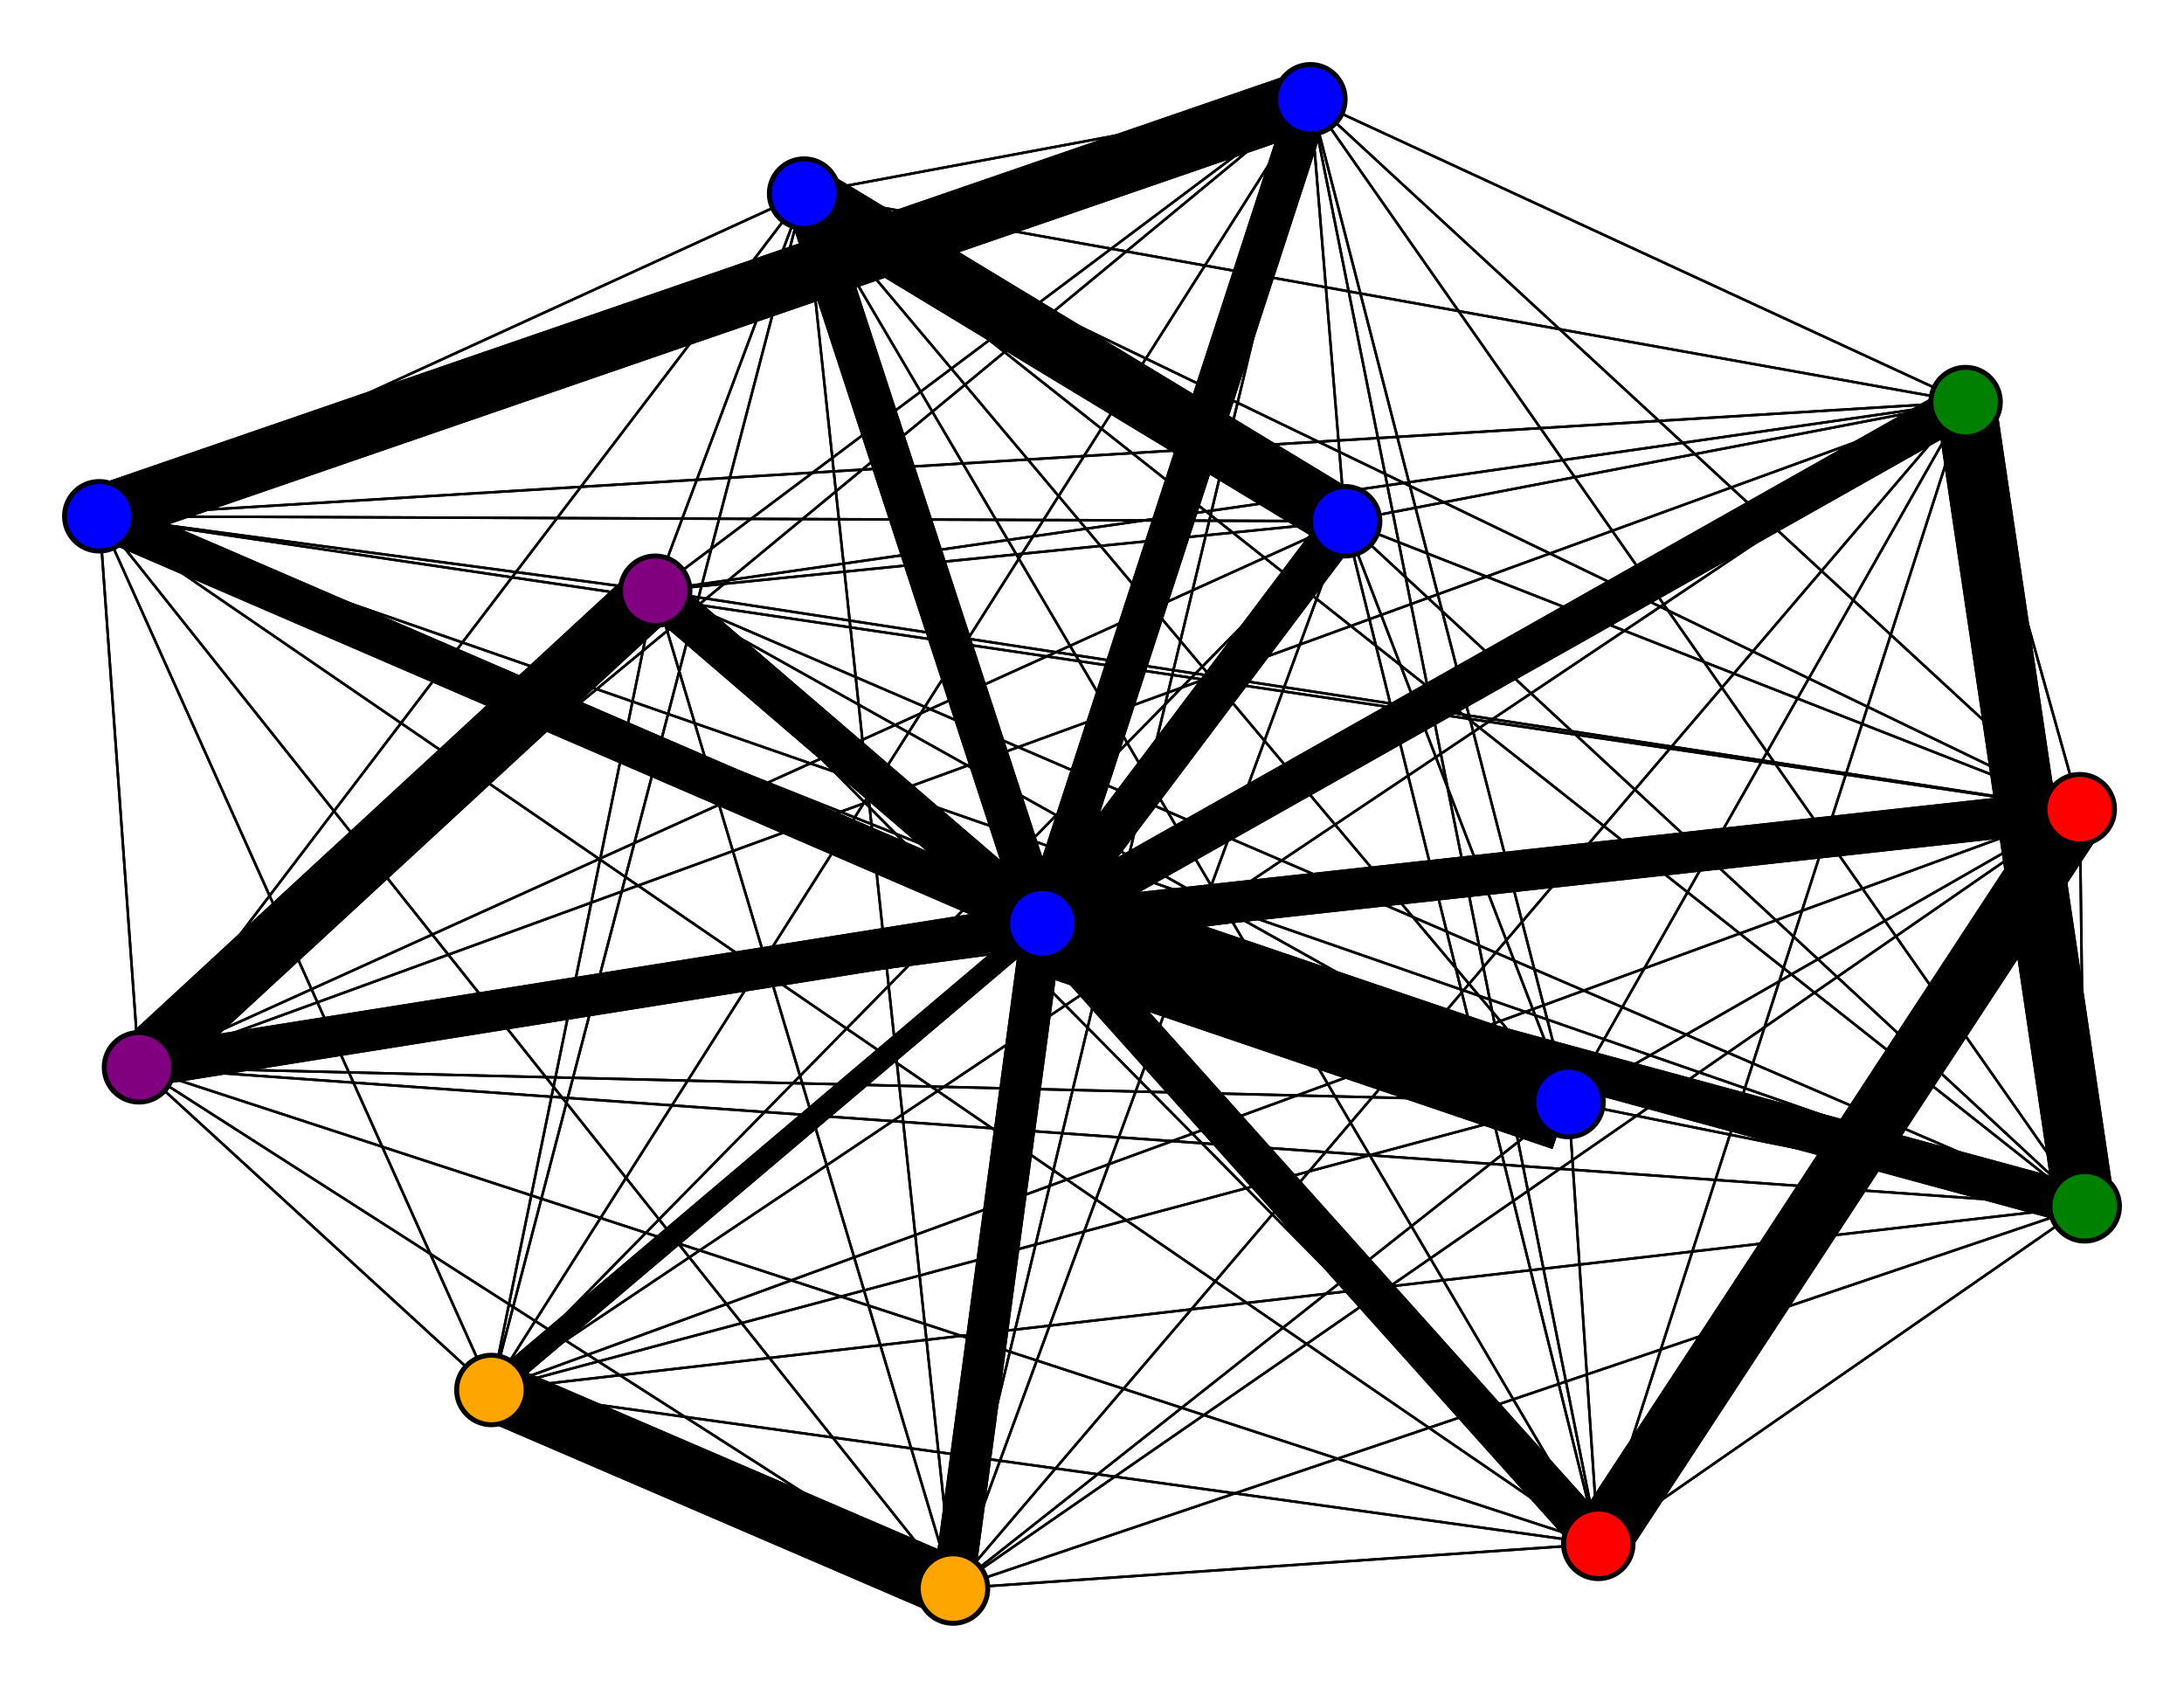 <svg width="440" height="340" xmlns="http://www.w3.org/2000/svg">
<path stroke-width="8.3" stroke="black" d="M 210 186 192 320"/>
<path stroke-width="0.5" stroke="black" d="M 271 105 28 215"/>
<path stroke-width="8.3" stroke="black" d="M 20 104 210 186"/>
<path stroke-width="0.5" stroke="black" d="M 20 104 192 320"/>
<path stroke-width="0.5" stroke="black" d="M 20 104 316 222"/>
<path stroke-width="0.5" stroke="black" d="M 20 104 132 119"/>
<path stroke-width="0.5" stroke="black" d="M 20 104 396 81"/>
<path stroke-width="0.5" stroke="black" d="M 20 104 419 163"/>
<path stroke-width="12.2" stroke="black" d="M 20 104 264 20"/>
<path stroke-width="0.5" stroke="black" d="M 271 105 99 280"/>
<path stroke-width="0.5" stroke="black" d="M 20 104 162 39"/>
<path stroke-width="0.5" stroke="black" d="M 20 104 322 311"/>
<path stroke-width="0.5" stroke="black" d="M 20 104 420 243"/>
<path stroke-width="0.5" stroke="black" d="M 20 104 99 280"/>
<path stroke-width="0.5" stroke="black" d="M 20 104 28 215"/>
<path stroke-width="8.3" stroke="black" d="M 322 311 210 186"/>
<path stroke-width="0.5" stroke="black" d="M 322 311 192 320"/>
<path stroke-width="0.5" stroke="black" d="M 322 311 316 222"/>
<path stroke-width="0.5" stroke="black" d="M 322 311 132 119"/>
<path stroke-width="0.5" stroke="black" d="M 20 104 271 105"/>
<path stroke-width="0.5" stroke="black" d="M 271 105 420 243"/>
<path stroke-width="0.5" stroke="black" d="M 271 105 322 311"/>
<path stroke-width="0.5" stroke="black" d="M 271 105 20 104"/>
<path stroke-width="0.5" stroke="black" d="M 162 39 316 222"/>
<path stroke-width="0.5" stroke="black" d="M 162 39 132 119"/>
<path stroke-width="0.5" stroke="black" d="M 162 39 396 81"/>
<path stroke-width="0.5" stroke="black" d="M 162 39 419 163"/>
<path stroke-width="0.5" stroke="black" d="M 162 39 264 20"/>
<path stroke-width="12.2" stroke="black" d="M 162 39 271 105"/>
<path stroke-width="0.5" stroke="black" d="M 162 39 20 104"/>
<path stroke-width="0.5" stroke="black" d="M 162 39 322 311"/>
<path stroke-width="0.5" stroke="black" d="M 162 39 420 243"/>
<path stroke-width="0.5" stroke="black" d="M 162 39 99 280"/>
<path stroke-width="0.5" stroke="black" d="M 162 39 28 215"/>
<path stroke-width="8.3" stroke="black" d="M 271 105 210 186"/>
<path stroke-width="0.5" stroke="black" d="M 271 105 192 320"/>
<path stroke-width="0.5" stroke="black" d="M 271 105 316 222"/>
<path stroke-width="0.5" stroke="black" d="M 271 105 132 119"/>
<path stroke-width="0.5" stroke="black" d="M 271 105 396 81"/>
<path stroke-width="0.5" stroke="black" d="M 271 105 419 163"/>
<path stroke-width="0.5" stroke="black" d="M 271 105 264 20"/>
<path stroke-width="12.2" stroke="black" d="M 271 105 162 39"/>
<path stroke-width="0.5" stroke="black" d="M 322 311 396 81"/>
<path stroke-width="12.2" stroke="black" d="M 322 311 419 163"/>
<path stroke-width="0.5" stroke="black" d="M 322 311 264 20"/>
<path stroke-width="0.5" stroke="black" d="M 322 311 162 39"/>
<path stroke-width="0.5" stroke="black" d="M 99 280 419 163"/>
<path stroke-width="0.5" stroke="black" d="M 99 280 264 20"/>
<path stroke-width="0.5" stroke="black" d="M 99 280 162 39"/>
<path stroke-width="0.5" stroke="black" d="M 99 280 271 105"/>
<path stroke-width="0.5" stroke="black" d="M 99 280 20 104"/>
<path stroke-width="0.5" stroke="black" d="M 99 280 322 311"/>
<path stroke-width="0.5" stroke="black" d="M 99 280 420 243"/>
<path stroke-width="0.5" stroke="black" d="M 99 280 28 215"/>
<path stroke-width="8.3" stroke="black" d="M 28 215 210 186"/>
<path stroke-width="0.5" stroke="black" d="M 28 215 192 320"/>
<path stroke-width="0.5" stroke="black" d="M 28 215 316 222"/>
<path stroke-width="12.2" stroke="black" d="M 28 215 132 119"/>
<path stroke-width="0.5" stroke="black" d="M 28 215 396 81"/>
<path stroke-width="0.5" stroke="black" d="M 28 215 419 163"/>
<path stroke-width="0.5" stroke="black" d="M 28 215 264 20"/>
<path stroke-width="0.5" stroke="black" d="M 28 215 162 39"/>
<path stroke-width="0.5" stroke="black" d="M 28 215 271 105"/>
<path stroke-width="0.5" stroke="black" d="M 28 215 20 104"/>
<path stroke-width="0.5" stroke="black" d="M 28 215 322 311"/>
<path stroke-width="0.5" stroke="black" d="M 99 280 396 81"/>
<path stroke-width="0.5" stroke="black" d="M 162 39 192 320"/>
<path stroke-width="0.5" stroke="black" d="M 99 280 132 119"/>
<path stroke-width="12.2" stroke="black" d="M 99 280 192 320"/>
<path stroke-width="0.5" stroke="black" d="M 322 311 271 105"/>
<path stroke-width="0.5" stroke="black" d="M 322 311 20 104"/>
<path stroke-width="0.5" stroke="black" d="M 322 311 420 243"/>
<path stroke-width="0.5" stroke="black" d="M 322 311 99 280"/>
<path stroke-width="0.5" stroke="black" d="M 322 311 28 215"/>
<path stroke-width="8.3" stroke="black" d="M 420 243 210 186"/>
<path stroke-width="0.5" stroke="black" d="M 420 243 192 320"/>
<path stroke-width="0.5" stroke="black" d="M 420 243 316 222"/>
<path stroke-width="0.5" stroke="black" d="M 420 243 132 119"/>
<path stroke-width="12.2" stroke="black" d="M 420 243 396 81"/>
<path stroke-width="0.5" stroke="black" d="M 420 243 419 163"/>
<path stroke-width="0.5" stroke="black" d="M 420 243 264 20"/>
<path stroke-width="0.5" stroke="black" d="M 420 243 162 39"/>
<path stroke-width="0.5" stroke="black" d="M 420 243 271 105"/>
<path stroke-width="0.5" stroke="black" d="M 420 243 20 104"/>
<path stroke-width="0.5" stroke="black" d="M 420 243 322 311"/>
<path stroke-width="0.5" stroke="black" d="M 420 243 99 280"/>
<path stroke-width="0.5" stroke="black" d="M 420 243 28 215"/>
<path stroke-width="4.4" stroke="black" d="M 99 280 210 186"/>
<path stroke-width="0.5" stroke="black" d="M 99 280 316 222"/>
<path stroke-width="8.3" stroke="black" d="M 162 39 210 186"/>
<path stroke-width="0.5" stroke="black" d="M 264 20 28 215"/>
<path stroke-width="0.5" stroke="black" d="M 264 20 99 280"/>
<path stroke-width="12.2" stroke="black" d="M 192 320 99 280"/>
<path stroke-width="0.5" stroke="black" d="M 192 320 28 215"/>
<path stroke-width="20.0" stroke="black" d="M 316 222 210 186"/>
<path stroke-width="0.5" stroke="black" d="M 316 222 192 320"/>
<path stroke-width="0.5" stroke="black" d="M 316 222 132 119"/>
<path stroke-width="0.5" stroke="black" d="M 316 222 396 81"/>
<path stroke-width="0.5" stroke="black" d="M 316 222 419 163"/>
<path stroke-width="0.5" stroke="black" d="M 316 222 264 20"/>
<path stroke-width="0.5" stroke="black" d="M 316 222 162 39"/>
<path stroke-width="0.5" stroke="black" d="M 316 222 271 105"/>
<path stroke-width="0.5" stroke="black" d="M 316 222 20 104"/>
<path stroke-width="0.5" stroke="black" d="M 316 222 322 311"/>
<path stroke-width="0.5" stroke="black" d="M 316 222 420 243"/>
<path stroke-width="0.5" stroke="black" d="M 316 222 99 280"/>
<path stroke-width="0.5" stroke="black" d="M 316 222 28 215"/>
<path stroke-width="8.3" stroke="black" d="M 132 119 210 186"/>
<path stroke-width="0.5" stroke="black" d="M 132 119 192 320"/>
<path stroke-width="0.5" stroke="black" d="M 132 119 316 222"/>
<path stroke-width="0.5" stroke="black" d="M 132 119 396 81"/>
<path stroke-width="0.5" stroke="black" d="M 192 320 420 243"/>
<path stroke-width="0.5" stroke="black" d="M 132 119 419 163"/>
<path stroke-width="0.5" stroke="black" d="M 192 320 322 311"/>
<path stroke-width="0.5" stroke="black" d="M 192 320 271 105"/>
<path stroke-width="20.0" stroke="black" d="M 210 186 316 222"/>
<path stroke-width="8.3" stroke="black" d="M 210 186 132 119"/>
<path stroke-width="8.3" stroke="black" d="M 210 186 396 81"/>
<path stroke-width="8.3" stroke="black" d="M 210 186 419 163"/>
<path stroke-width="8.3" stroke="black" d="M 210 186 264 20"/>
<path stroke-width="8.3" stroke="black" d="M 210 186 162 39"/>
<path stroke-width="8.3" stroke="black" d="M 210 186 271 105"/>
<path stroke-width="8.3" stroke="black" d="M 210 186 20 104"/>
<path stroke-width="8.3" stroke="black" d="M 210 186 322 311"/>
<path stroke-width="8.3" stroke="black" d="M 210 186 420 243"/>
<path stroke-width="4.4" stroke="black" d="M 210 186 99 280"/>
<path stroke-width="8.3" stroke="black" d="M 210 186 28 215"/>
<path stroke-width="8.3" stroke="black" d="M 192 320 210 186"/>
<path stroke-width="0.5" stroke="black" d="M 192 320 316 222"/>
<path stroke-width="0.5" stroke="black" d="M 192 320 132 119"/>
<path stroke-width="0.5" stroke="black" d="M 192 320 396 81"/>
<path stroke-width="0.5" stroke="black" d="M 192 320 419 163"/>
<path stroke-width="0.5" stroke="black" d="M 192 320 264 20"/>
<path stroke-width="0.5" stroke="black" d="M 192 320 162 39"/>
<path stroke-width="0.5" stroke="black" d="M 192 320 20 104"/>
<path stroke-width="0.5" stroke="black" d="M 28 215 420 243"/>
<path stroke-width="0.5" stroke="black" d="M 132 119 264 20"/>
<path stroke-width="0.5" stroke="black" d="M 132 119 271 105"/>
<path stroke-width="0.5" stroke="black" d="M 419 163 264 20"/>
<path stroke-width="0.5" stroke="black" d="M 419 163 162 39"/>
<path stroke-width="0.5" stroke="black" d="M 419 163 271 105"/>
<path stroke-width="0.5" stroke="black" d="M 419 163 20 104"/>
<path stroke-width="12.2" stroke="black" d="M 419 163 322 311"/>
<path stroke-width="0.5" stroke="black" d="M 419 163 420 243"/>
<path stroke-width="0.5" stroke="black" d="M 419 163 99 280"/>
<path stroke-width="0.5" stroke="black" d="M 419 163 28 215"/>
<path stroke-width="8.3" stroke="black" d="M 264 20 210 186"/>
<path stroke-width="0.5" stroke="black" d="M 264 20 192 320"/>
<path stroke-width="0.5" stroke="black" d="M 264 20 316 222"/>
<path stroke-width="0.5" stroke="black" d="M 264 20 132 119"/>
<path stroke-width="0.5" stroke="black" d="M 264 20 396 81"/>
<path stroke-width="0.5" stroke="black" d="M 264 20 419 163"/>
<path stroke-width="0.5" stroke="black" d="M 264 20 162 39"/>
<path stroke-width="0.5" stroke="black" d="M 264 20 271 105"/>
<path stroke-width="12.2" stroke="black" d="M 264 20 20 104"/>
<path stroke-width="0.5" stroke="black" d="M 264 20 322 311"/>
<path stroke-width="0.5" stroke="black" d="M 264 20 420 243"/>
<path stroke-width="0.5" stroke="black" d="M 419 163 396 81"/>
<path stroke-width="0.5" stroke="black" d="M 132 119 162 39"/>
<path stroke-width="0.5" stroke="black" d="M 419 163 132 119"/>
<path stroke-width="0.5" stroke="black" d="M 419 163 192 320"/>
<path stroke-width="0.5" stroke="black" d="M 132 119 20 104"/>
<path stroke-width="0.5" stroke="black" d="M 132 119 322 311"/>
<path stroke-width="0.5" stroke="black" d="M 132 119 420 243"/>
<path stroke-width="0.5" stroke="black" d="M 132 119 99 280"/>
<path stroke-width="12.2" stroke="black" d="M 132 119 28 215"/>
<path stroke-width="8.3" stroke="black" d="M 396 81 210 186"/>
<path stroke-width="0.5" stroke="black" d="M 396 81 192 320"/>
<path stroke-width="0.5" stroke="black" d="M 396 81 316 222"/>
<path stroke-width="0.5" stroke="black" d="M 396 81 132 119"/>
<path stroke-width="0.5" stroke="black" d="M 396 81 419 163"/>
<path stroke-width="0.5" stroke="black" d="M 396 81 264 20"/>
<path stroke-width="0.5" stroke="black" d="M 396 81 162 39"/>
<path stroke-width="0.5" stroke="black" d="M 396 81 271 105"/>
<path stroke-width="0.5" stroke="black" d="M 396 81 20 104"/>
<path stroke-width="0.5" stroke="black" d="M 396 81 322 311"/>
<path stroke-width="12.2" stroke="black" d="M 396 81 420 243"/>
<path stroke-width="0.5" stroke="black" d="M 396 81 99 280"/>
<path stroke-width="0.5" stroke="black" d="M 396 81 28 215"/>
<path stroke-width="8.3" stroke="black" d="M 419 163 210 186"/>
<path stroke-width="0.5" stroke="black" d="M 419 163 316 222"/>
<path stroke-width="0.5" stroke="black" d="M 28 215 99 280"/>
<circle cx="210" cy="186" r="7.0" style="fill:blue;stroke:black;stroke-width:1.0"/>
<circle cx="192" cy="320" r="7.0" style="fill:orange;stroke:black;stroke-width:1.0"/>
<circle cx="316" cy="222" r="7.0" style="fill:blue;stroke:black;stroke-width:1.0"/>
<circle cx="132" cy="119" r="7.0" style="fill:purple;stroke:black;stroke-width:1.0"/>
<circle cx="396" cy="81" r="7.0" style="fill:green;stroke:black;stroke-width:1.0"/>
<circle cx="419" cy="163" r="7.0" style="fill:red;stroke:black;stroke-width:1.0"/>
<circle cx="264" cy="20" r="7.0" style="fill:blue;stroke:black;stroke-width:1.0"/>
<circle cx="162" cy="39" r="7.0" style="fill:blue;stroke:black;stroke-width:1.0"/>
<circle cx="271" cy="105" r="7.0" style="fill:blue;stroke:black;stroke-width:1.0"/>
<circle cx="20" cy="104" r="7.0" style="fill:blue;stroke:black;stroke-width:1.0"/>
<circle cx="322" cy="311" r="7.0" style="fill:red;stroke:black;stroke-width:1.0"/>
<circle cx="420" cy="243" r="7.0" style="fill:green;stroke:black;stroke-width:1.0"/>
<circle cx="99" cy="280" r="7.0" style="fill:orange;stroke:black;stroke-width:1.0"/>
<circle cx="28" cy="215" r="7.0" style="fill:purple;stroke:black;stroke-width:1.0"/>
</svg>
